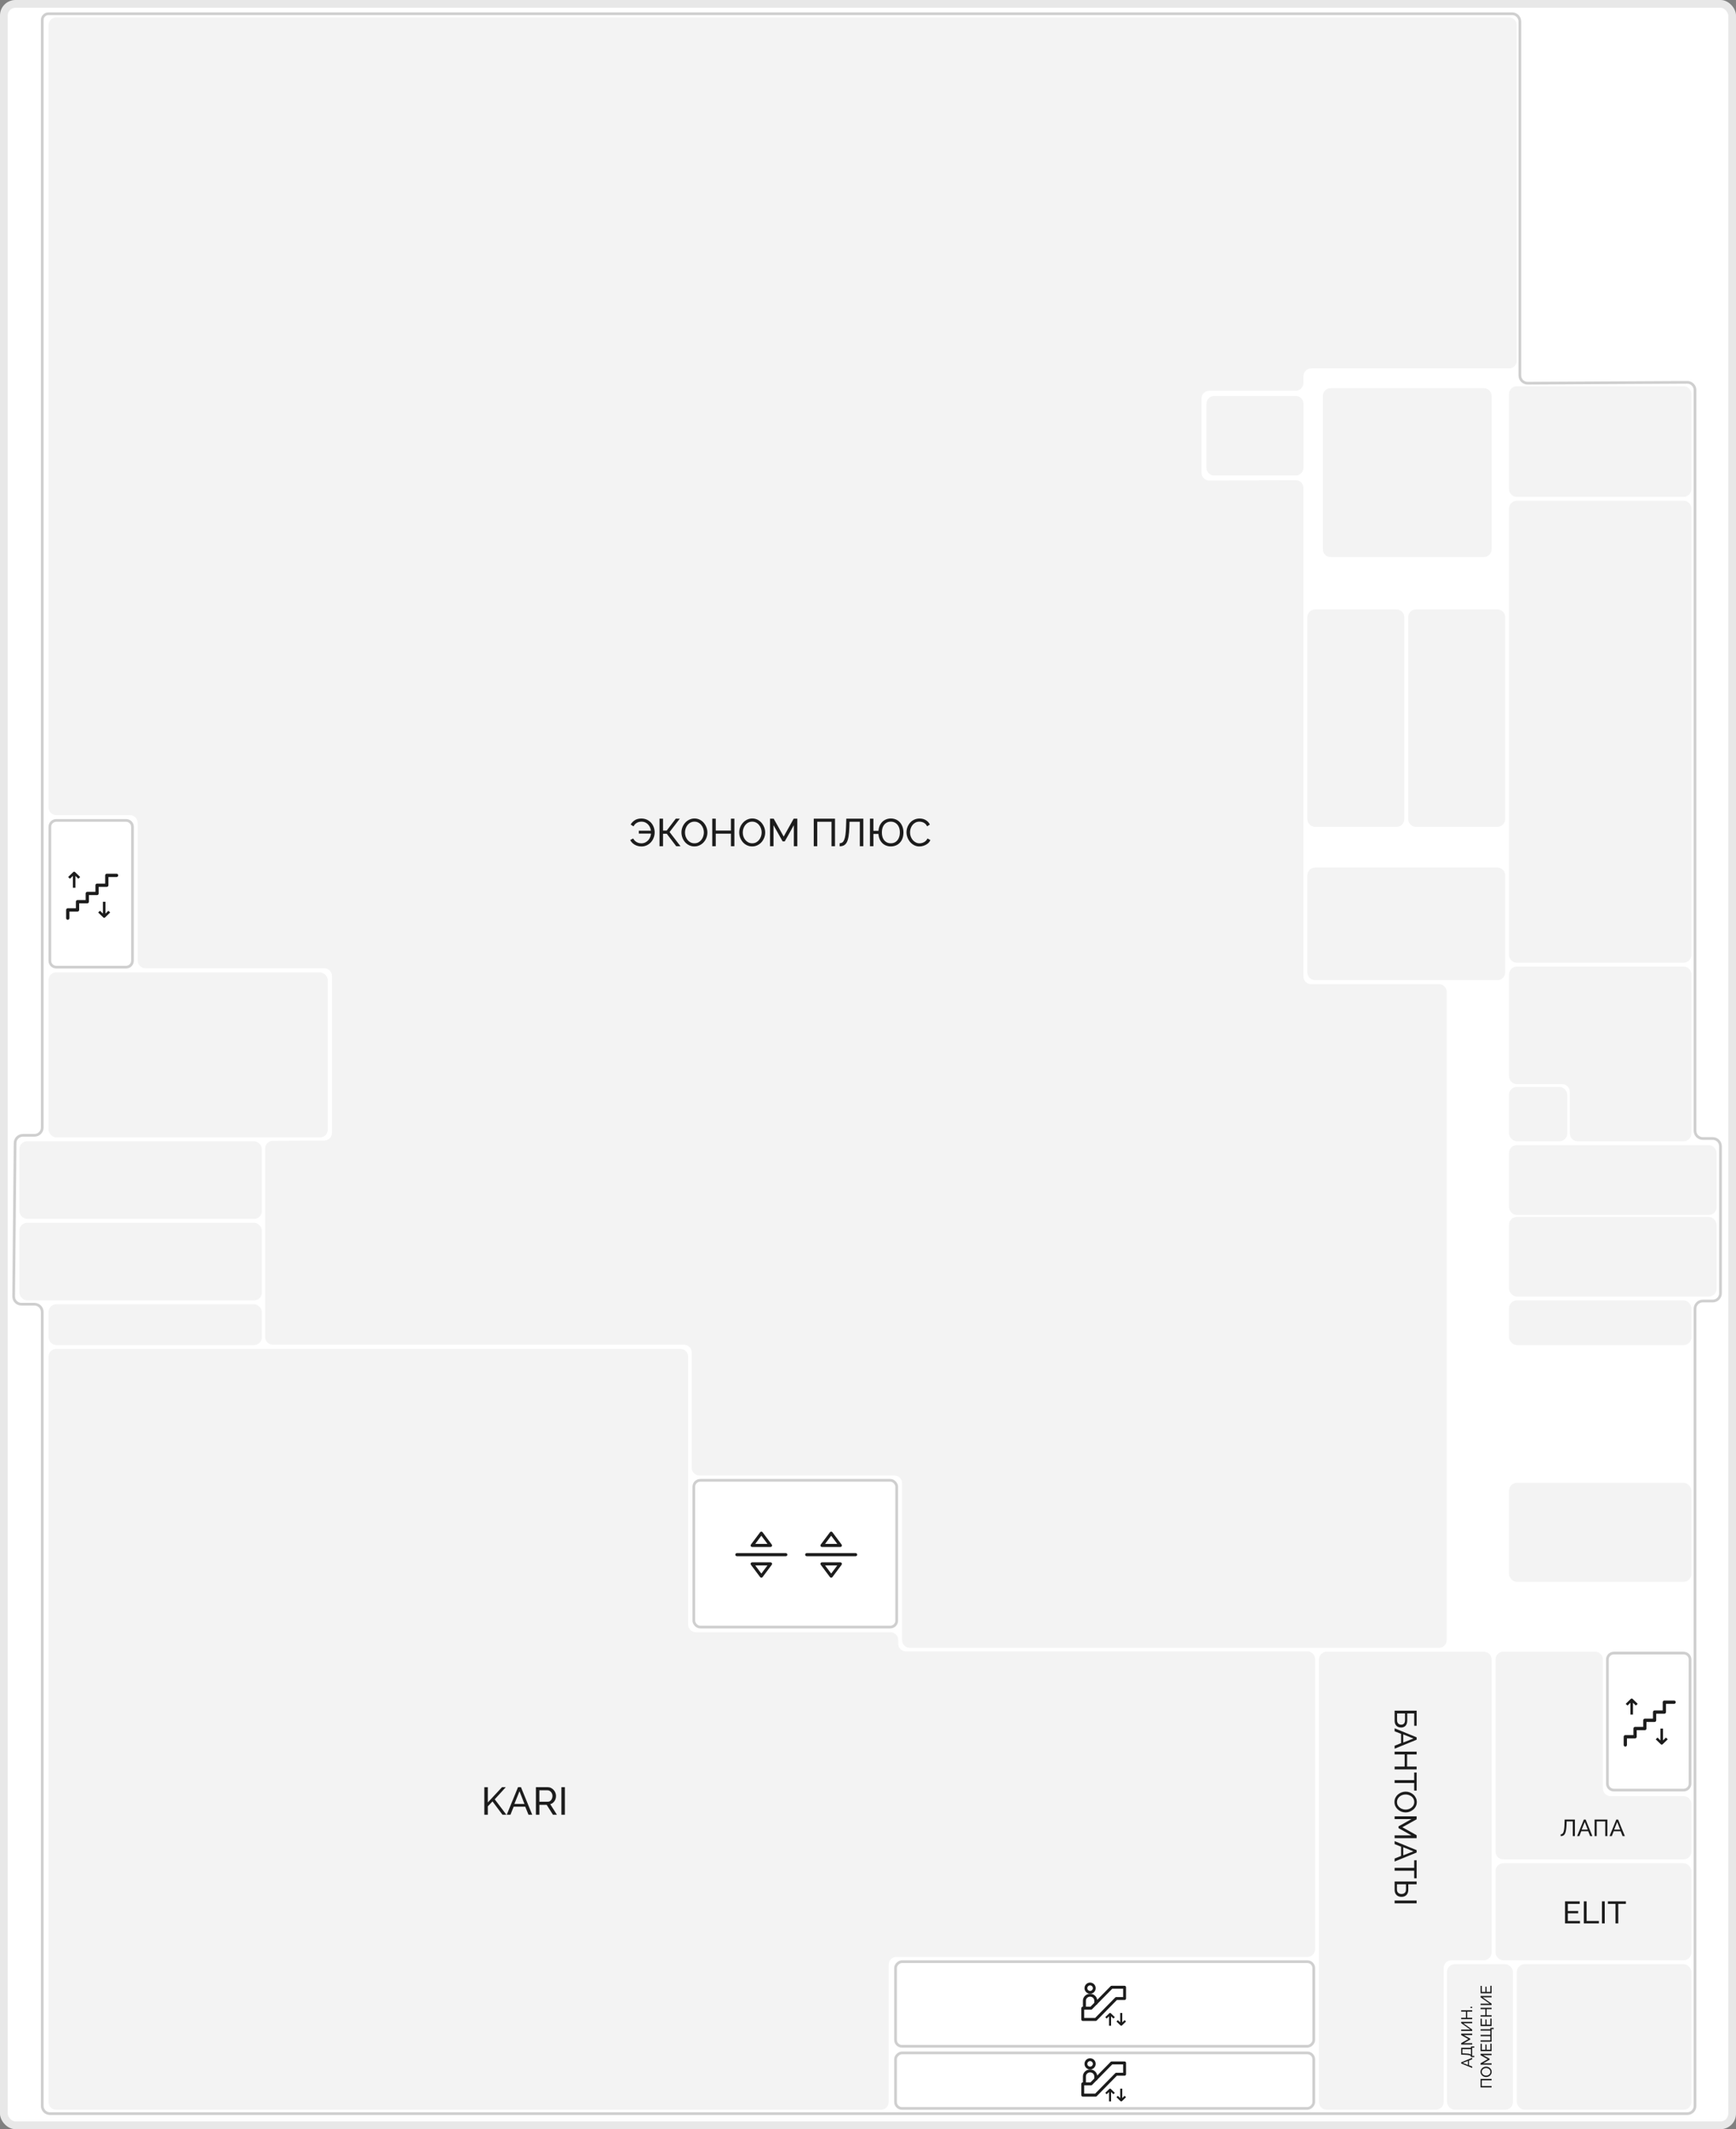 <svg width="895" height="1097" viewBox="0 0 895 1097" fill="none" xmlns="http://www.w3.org/2000/svg">
<rect x="0" y="0" width="895" height="1097" fill="#808080" stroke="none"/>
<g clip-path="url(#clip0_2220_2289)">
<rect width="895" height="1097" rx="8" fill="white"/>
<path d="M25 1083V699C25 696.791 26.791 695 29 695H350.781C352.991 695 354.781 696.791 354.781 699V836.975C354.781 839.184 356.572 840.975 358.781 840.975H459.068C461.277 840.975 463.068 842.766 463.068 844.975V846.816C463.068 849.025 464.859 850.816 467.068 850.816H674C676.209 850.816 678 852.607 678 854.816V1004.27C678 1006.48 676.209 1008.27 674 1008.27H462.146C459.937 1008.27 458.146 1010.06 458.146 1012.27V1083C458.146 1085.21 456.355 1087 454.146 1087H29C26.791 1087 25 1085.21 25 1083Z" fill="black" fill-opacity="0.05"/>
<rect opacity="0.4" x="2" y="2" width="891" height="1093" rx="6" stroke="#4A4A4A" stroke-opacity="0.32" stroke-width="4"/>
<path d="M29 422.7H65C66.823 422.7 68.3 424.177 68.3 426V495C68.3 496.823 66.823 498.3 65 498.3H29C27.177 498.3 25.7 496.823 25.7 495V426C25.7 424.177 27.177 422.7 29 422.7Z" stroke="#CFCFCF" stroke-width="1.4"/>
<path d="M37.974 449.177C37.895 449.211 37.824 449.259 37.765 449.319L37.761 449.315L35.129 451.856L36.059 452.754L37.568 451.298V457.387H38.884V451.298L40.392 452.754L41.323 451.856L38.691 449.315C38.503 449.133 38.22 449.079 37.974 449.177Z" fill="#1C1C1C"/>
<path d="M53.962 472.823C54.04 472.789 54.111 472.741 54.171 472.681L54.175 472.685L56.806 470.144L55.876 469.246L54.367 470.702V464.613H53.052V470.702L51.543 469.246L50.613 470.144L53.245 472.685C53.433 472.867 53.716 472.921 53.962 472.823Z" fill="#1C1C1C"/>
<path d="M55.064 450.161C54.601 450.161 54.226 450.541 54.226 451.009V455.249H50.032C49.569 455.249 49.194 455.628 49.194 456.097V459.488H45C44.537 459.488 44.161 459.868 44.161 460.336V463.728H39.968C39.504 463.728 39.129 464.108 39.129 464.576V467.968H34.935C34.472 467.968 34.097 468.347 34.097 468.816V473.055C34.097 473.523 34.472 473.903 34.935 473.903C35.399 473.903 35.774 473.523 35.774 473.055V469.663H39.968C40.431 469.663 40.806 469.284 40.806 468.816V465.424H45C45.463 465.424 45.839 465.044 45.839 464.576V461.184H50.032C50.495 461.184 50.871 460.805 50.871 460.336V456.945H55.064C55.528 456.945 55.903 456.565 55.903 456.097V451.857H60.097C60.56 451.857 60.935 451.477 60.935 451.009C60.935 450.541 60.56 450.161 60.097 450.161H55.064Z" fill="#1C1C1C"/>
<path d="M832 851.7H868C869.823 851.7 871.3 853.177 871.3 855V919C871.3 920.823 869.823 922.3 868 922.3H832C830.177 922.3 828.7 920.823 828.7 919V855C828.7 853.177 830.177 851.7 832 851.7Z" stroke="#CFCFCF" stroke-width="1.4"/>
<path d="M779.567 7.076H25.06C23.259 7.034 21.776 8.483 21.776 10.284V580.943C21.776 583.152 19.985 584.943 17.776 584.943H11.783C9.589 584.943 7.804 586.711 7.784 588.905L7.038 667.925C7.017 670.148 8.814 671.962 11.038 671.962H17.776C19.985 671.962 21.776 673.753 21.776 675.962V1085C21.776 1087.21 23.567 1089 25.776 1089H869.866C872.075 1089 873.866 1087.21 873.866 1085V674.32C873.866 672.111 875.656 670.32 877.866 670.32H883C885.209 670.32 887 668.53 887 666.32V590.584C887 588.375 885.209 586.584 883 586.584H877.866C875.656 586.584 873.866 584.794 873.866 582.584V200.995C873.866 198.777 872.062 196.983 869.844 196.995L787.589 197.437C785.371 197.449 783.567 195.654 783.567 193.437V11.076C783.567 8.867 781.776 7.076 779.567 7.076Z" stroke="#CFCFCF" stroke-width="1.4"/>
<rect x="461.7" y="1086.3" width="28.6" height="215.6" rx="3.3" transform="rotate(-90 461.7 1086.3)" stroke="#CFCFCF" stroke-width="1.4"/>
<path d="M579.782 1062.12H573.109C572.911 1062.12 572.721 1062.2 572.581 1062.34L562.192 1072.9H558.218C557.805 1072.9 557.471 1073.24 557.471 1073.66V1079.47C557.471 1079.89 557.805 1080.24 558.218 1080.24H564.891C565.089 1080.24 565.279 1080.16 565.419 1080.01L575.808 1069.45H579.782C580.195 1069.45 580.529 1069.11 580.529 1068.69V1062.88C580.529 1062.46 580.195 1062.12 579.782 1062.12ZM579.035 1067.93H575.499C575.302 1067.93 575.112 1068.01 574.972 1068.15L564.582 1078.71H558.965V1074.42H562.501C562.699 1074.42 562.888 1074.34 563.028 1074.2L573.418 1063.64H579.035V1067.93Z" fill="#1C1C1C"/>
<path d="M562 1066.24C559.957 1066.24 558.294 1067.85 558.294 1069.83V1073.65H559.838V1069.83C559.838 1068.67 560.808 1067.73 562 1067.73C563.192 1067.73 564.162 1068.67 564.162 1069.83V1071.68H565.706V1069.83C565.706 1067.85 564.043 1066.24 562 1066.24Z" fill="#1C1C1C"/>
<path d="M562 1060.47C560.411 1060.47 559.118 1061.76 559.118 1063.35C559.118 1064.94 560.411 1066.24 562 1066.24C563.589 1066.24 564.882 1064.94 564.882 1063.35C564.882 1061.76 563.589 1060.47 562 1060.47ZM562 1064.78C561.212 1064.78 560.571 1064.14 560.571 1063.35C560.571 1062.56 561.212 1061.92 562 1061.92C562.788 1061.92 563.429 1062.56 563.429 1063.35C563.429 1064.14 562.788 1064.78 562 1064.78Z" fill="#1C1C1C"/>
<path d="M572.093 1076.16C572.03 1076.18 571.974 1076.22 571.926 1076.27L571.923 1076.27L569.823 1078.29L570.566 1079.01L571.769 1077.85V1082.71H572.819V1077.85L574.022 1079.01L574.765 1078.29L572.665 1076.27C572.515 1076.12 572.289 1076.08 572.093 1076.16Z" fill="#1C1C1C"/>
<path d="M578.26 1082.67C578.323 1082.64 578.379 1082.6 578.427 1082.55L578.43 1082.56L580.529 1080.53L579.787 1079.81L578.584 1080.98V1076.12H577.534V1080.98L576.33 1079.81L575.588 1080.53L577.688 1082.56C577.838 1082.7 578.064 1082.75 578.26 1082.67Z" fill="#1C1C1C"/>
<rect x="461.7" y="1054.3" width="43.6" height="215.6" rx="3.3" transform="rotate(-90 461.7 1054.3)" stroke="#CFCFCF" stroke-width="1.4"/>
<path d="M579.782 1023.12H573.109C572.911 1023.12 572.721 1023.2 572.581 1023.34L562.192 1033.9H558.218C557.805 1033.9 557.471 1034.24 557.471 1034.66V1040.47C557.471 1040.89 557.805 1041.24 558.218 1041.24H564.891C565.089 1041.24 565.279 1041.16 565.419 1041.01L575.808 1030.45H579.782C580.195 1030.45 580.529 1030.11 580.529 1029.69V1023.88C580.529 1023.46 580.195 1023.12 579.782 1023.12ZM579.035 1028.93H575.499C575.302 1028.93 575.112 1029.01 574.972 1029.15L564.582 1039.71H558.965V1035.42H562.501C562.699 1035.42 562.888 1035.34 563.028 1035.2L573.418 1024.64H579.035V1028.93Z" fill="#1C1C1C"/>
<path d="M562 1027.24C559.957 1027.24 558.294 1028.85 558.294 1030.83V1034.65H559.838V1030.83C559.838 1029.67 560.808 1028.73 562 1028.73C563.192 1028.73 564.162 1029.67 564.162 1030.83V1032.68H565.706V1030.83C565.706 1028.85 564.043 1027.24 562 1027.24Z" fill="#1C1C1C"/>
<path d="M562 1021.47C560.411 1021.47 559.118 1022.76 559.118 1024.35C559.118 1025.94 560.411 1027.24 562 1027.24C563.589 1027.24 564.882 1025.94 564.882 1024.35C564.882 1022.76 563.589 1021.47 562 1021.47ZM562 1025.78C561.212 1025.78 560.571 1025.14 560.571 1024.35C560.571 1023.56 561.212 1022.92 562 1022.92C562.788 1022.92 563.429 1023.56 563.429 1024.35C563.429 1025.14 562.788 1025.78 562 1025.78Z" fill="#1C1C1C"/>
<path d="M572.093 1037.16C572.03 1037.18 571.974 1037.22 571.926 1037.27L571.923 1037.27L569.823 1039.29L570.566 1040.01L571.769 1038.85V1043.71H572.819V1038.85L574.022 1040.01L574.765 1039.29L572.665 1037.27C572.515 1037.12 572.289 1037.08 572.093 1037.16Z" fill="#1C1C1C"/>
<path d="M578.26 1043.67C578.323 1043.64 578.379 1043.6 578.427 1043.55L578.43 1043.56L580.529 1041.53L579.787 1040.81L578.584 1041.98V1037.12H577.534V1041.98L576.33 1040.81L575.588 1041.53L577.688 1043.56C577.838 1043.7 578.064 1043.75 578.26 1043.67Z" fill="#1C1C1C"/>
<rect x="25" y="672" width="110" height="21" rx="4" fill="black" fill-opacity="0.05"/>
<rect x="10" y="630" width="125" height="40" rx="4" fill="black" fill-opacity="0.05"/>
<rect x="10" y="588" width="125" height="40" rx="4" fill="black" fill-opacity="0.05"/>
<rect x="746" y="1012" width="34" height="75" rx="4" fill="black" fill-opacity="0.05"/>
<rect x="782" y="1012" width="90" height="75" rx="4" fill="black" fill-opacity="0.05"/>
<rect x="771" y="960" width="101" height="50" rx="4" fill="black" fill-opacity="0.05"/>
<rect x="778" y="764" width="94" height="51" rx="4" fill="black" fill-opacity="0.05"/>
<rect x="778" y="670" width="94" height="23" rx="4" fill="black" fill-opacity="0.05"/>
<rect x="778" y="627" width="107" height="41" rx="4" fill="black" fill-opacity="0.05"/>
<rect x="778" y="590" width="107" height="36" rx="4" fill="black" fill-opacity="0.05"/>
<rect x="778" y="560" width="30" height="28" rx="4" fill="black" fill-opacity="0.05"/>
<path d="M778 502C778 499.791 779.791 498 782 498H868C870.209 498 872 499.791 872 502V584C872 586.209 870.209 588 868 588H813.333C811.124 588 809.333 586.209 809.333 584V562.545C809.333 560.336 807.542 558.545 805.333 558.545H782C779.791 558.545 778 556.755 778 554.545V502Z" fill="black" fill-opacity="0.05"/>
<path d="M674 451C674 448.791 675.791 447 678 447H772C774.209 447 776 448.791 776 451V501C776 503.209 774.209 505 772 505H678C675.791 505 674 503.209 674 501V451Z" fill="black" fill-opacity="0.05"/>
<path d="M674 318C674 315.791 675.791 314 678 314H720C722.209 314 724 315.791 724 318V422C724 424.209 722.209 426 720 426H678C675.791 426 674 424.209 674 422V318Z" fill="black" fill-opacity="0.05"/>
<path d="M726 318C726 315.791 727.791 314 730 314H772C774.209 314 776 315.791 776 318V422C776 424.209 774.209 426 772 426H730C727.791 426 726 424.209 726 422V318Z" fill="black" fill-opacity="0.05"/>
<path d="M778 262C778 259.791 779.791 258 782 258H868C870.209 258 872 259.791 872 262V492C872 494.209 870.209 496 868 496H782C779.791 496 778 494.209 778 492V262Z" fill="black" fill-opacity="0.05"/>
<path d="M778 252C778 254.209 779.791 256 782 256H868C870.209 256 872 254.209 872 252V203C872 200.791 870.209 199 868 199H782C779.791 199 778 200.791 778 203V252Z" fill="black" fill-opacity="0.05"/>
<path d="M682 283C682 285.209 683.791 287 686 287H765C767.209 287 769 285.209 769 283V204C769 201.791 767.209 200 765 200H686C683.791 200 682 201.791 682 204V283Z" fill="black" fill-opacity="0.05"/>
<path d="M622 241C622 243.209 623.791 245 626 245H668C670.209 245 672 243.209 672 241V208C672 205.791 670.209 204 668 204H626C623.791 204 622 205.791 622 208V241Z" fill="black" fill-opacity="0.05"/>
<rect x="25" y="501" width="144" height="85" rx="4" fill="black" fill-opacity="0.05"/>
<path d="M778 9H29C26.791 9 25 10.791 25 13V415.959C25 418.168 26.791 419.959 29 419.959H66.978C69.188 419.959 70.978 421.75 70.978 423.959V494.863C70.978 497.072 72.769 498.863 74.978 498.863H167.145C169.354 498.863 171.145 500.654 171.145 502.863V583.648C171.145 585.85 169.365 587.638 167.163 587.648L140.681 587.765C138.479 587.775 136.699 589.562 136.699 591.765V688.836C136.699 691.045 138.489 692.836 140.699 692.836H352.622C354.831 692.836 356.622 694.626 356.622 696.836V756.233C356.622 758.442 358.413 760.233 360.622 760.233H461.078C463.287 760.233 465.078 762.024 465.078 764.233V845C465.078 847.209 466.869 849 469.078 849H741.874C744.083 849 745.874 847.209 745.874 845V511.082C745.874 508.873 744.083 507.082 741.874 507.082H675.98C673.771 507.082 671.98 505.291 671.98 503.082V251.375C671.98 249.158 670.178 247.364 667.962 247.375L623.452 247.579C621.236 247.59 619.434 245.796 619.434 243.579V205.329C619.434 203.12 621.225 201.329 623.434 201.329H667.98C670.19 201.329 671.98 199.538 671.98 197.329V193.822C671.98 191.613 673.771 189.822 675.98 189.822H778C780.209 189.822 782 188.031 782 185.822V13C782 10.791 780.209 9 778 9Z" fill="black" fill-opacity="0.05"/>
<rect x="357.7" y="762.7" width="104.6" height="75.6" rx="3.3" stroke="#CFCFCF" stroke-width="1.4"/>
<path d="M393.148 789.446L397.884 795.777C398.274 796.299 397.903 797.043 397.252 797.043H387.78C387.129 797.043 386.758 796.299 387.148 795.777L391.885 789.446C392.2 789.024 392.832 789.024 393.148 789.446ZM389.359 795.46H395.674L392.516 791.24L389.359 795.46ZM393.148 812.555C392.832 812.977 392.2 812.977 391.885 812.555L387.148 806.223C386.758 805.702 387.129 804.957 387.78 804.957H397.252C397.903 804.957 398.274 805.702 397.884 806.223L393.148 812.555ZM389.359 806.54L392.516 810.761L395.674 806.54H389.359ZM379.886 801.792C379.45 801.792 379.097 801.437 379.097 801C379.097 800.563 379.45 800.209 379.886 800.209H405.146C405.582 800.209 405.935 800.563 405.935 801C405.935 801.437 405.582 801.792 405.146 801.792H379.886Z" fill="#1C1C1C"/>
<path d="M429.148 789.446L433.884 795.777C434.274 796.299 433.903 797.043 433.252 797.043H423.78C423.129 797.043 422.758 796.299 423.148 795.777L427.885 789.446C428.2 789.024 428.832 789.024 429.148 789.446ZM425.359 795.46H431.674L428.516 791.24L425.359 795.46ZM429.148 812.555C428.832 812.977 428.2 812.977 427.885 812.555L423.148 806.223C422.758 805.702 423.129 804.957 423.78 804.957H433.252C433.903 804.957 434.274 805.702 433.884 806.223L429.148 812.555ZM425.359 806.54L428.516 810.761L431.674 806.54H425.359ZM415.886 801.792C415.45 801.792 415.097 801.437 415.097 801C415.097 800.563 415.45 800.209 415.886 800.209H441.146C441.582 800.209 441.936 800.563 441.936 801C441.936 801.437 441.582 801.792 441.146 801.792H415.886Z" fill="#1C1C1C"/>
<path d="M680 1083V855C680 852.791 681.791 851 684 851H765C767.209 851 769 852.791 769 855V1005.99C769 1008.2 767.209 1009.99 765 1009.99H748.278C746.069 1009.99 744.278 1011.78 744.278 1013.99V1083C744.278 1085.21 742.487 1087 740.278 1087H684C681.791 1087 680 1085.21 680 1083Z" fill="black" fill-opacity="0.05"/>
<path d="M868 958H775C772.791 958 771 956.209 771 954V855C771 852.791 772.791 851 775 851H822.387C824.596 851 826.387 852.791 826.387 855V921.435C826.387 923.644 828.178 925.435 830.387 925.435H868C870.209 925.435 872 927.226 872 929.435V954C872 956.209 870.209 958 868 958Z" fill="black" fill-opacity="0.05"/>
<path d="M330.66 436.12C329.82 436.12 329.027 435.987 328.28 435.72C327.547 435.453 326.887 435.073 326.3 434.58C325.727 434.087 325.26 433.5 324.9 432.82L326.42 432C326.713 432.547 327.08 433.007 327.52 433.38C327.96 433.753 328.447 434.033 328.98 434.22C329.527 434.407 330.08 434.5 330.64 434.5C331.373 434.5 332.047 434.353 332.66 434.06C333.287 433.753 333.827 433.34 334.28 432.82C334.733 432.3 335.073 431.707 335.3 431.04C335.54 430.36 335.647 429.653 335.62 428.92L336.42 429.48H329.34V428H336.38L335.62 428.52C335.607 427.88 335.487 427.253 335.26 426.64C335.033 426.013 334.707 425.453 334.28 424.96C333.867 424.467 333.353 424.073 332.74 423.78C332.14 423.487 331.447 423.34 330.66 423.34C330.113 423.34 329.58 423.427 329.06 423.6C328.553 423.773 328.087 424.04 327.66 424.4C327.247 424.747 326.893 425.2 326.6 425.76L325.14 424.82C325.66 423.913 326.367 423.173 327.26 422.6C328.167 422.013 329.293 421.72 330.64 421.72C331.733 421.72 332.707 421.927 333.56 422.34C334.413 422.74 335.133 423.28 335.72 423.96C336.307 424.64 336.753 425.407 337.06 426.26C337.367 427.1 337.52 427.967 337.52 428.86C337.52 429.793 337.353 430.693 337.02 431.56C336.7 432.427 336.233 433.207 335.62 433.9C335.02 434.58 334.3 435.12 333.46 435.52C332.62 435.92 331.687 436.12 330.66 436.12ZM340.016 436V421.8H341.816V427.94H343.716L348.396 421.8H350.476L345.196 428.68L350.836 436H348.636L343.756 429.58H341.816V436H340.016ZM358.003 436.1C357.003 436.1 356.096 435.9 355.283 435.5C354.47 435.1 353.763 434.56 353.163 433.88C352.576 433.187 352.123 432.413 351.803 431.56C351.483 430.693 351.323 429.807 351.323 428.9C351.323 427.953 351.49 427.053 351.823 426.2C352.17 425.333 352.643 424.567 353.243 423.9C353.856 423.22 354.57 422.687 355.383 422.3C356.196 421.9 357.083 421.7 358.043 421.7C359.043 421.7 359.95 421.907 360.763 422.32C361.576 422.733 362.276 423.287 362.863 423.98C363.45 424.673 363.903 425.447 364.223 426.3C364.543 427.153 364.703 428.027 364.703 428.92C364.703 429.867 364.536 430.773 364.203 431.64C363.87 432.493 363.396 433.26 362.783 433.94C362.183 434.607 361.476 435.133 360.663 435.52C359.85 435.907 358.963 436.1 358.003 436.1ZM353.143 428.9C353.143 429.62 353.256 430.32 353.483 431C353.723 431.667 354.056 432.26 354.483 432.78C354.91 433.3 355.423 433.713 356.023 434.02C356.623 434.327 357.29 434.48 358.023 434.48C358.783 434.48 359.463 434.32 360.063 434C360.663 433.68 361.17 433.253 361.583 432.72C362.01 432.187 362.33 431.587 362.543 430.92C362.77 430.253 362.883 429.58 362.883 428.9C362.883 428.18 362.763 427.487 362.523 426.82C362.296 426.153 361.963 425.56 361.523 425.04C361.096 424.507 360.583 424.093 359.983 423.8C359.396 423.493 358.743 423.34 358.023 423.34C357.263 423.34 356.583 423.5 355.983 423.82C355.383 424.127 354.87 424.547 354.443 425.08C354.03 425.613 353.71 426.213 353.483 426.88C353.256 427.533 353.143 428.207 353.143 428.9ZM378.624 421.8V436H376.824V429.54H369.004V436H367.204V421.8H369.004V427.94H376.824V421.8H378.624ZM387.788 436.1C386.788 436.1 385.881 435.9 385.068 435.5C384.255 435.1 383.548 434.56 382.948 433.88C382.361 433.187 381.908 432.413 381.588 431.56C381.268 430.693 381.108 429.807 381.108 428.9C381.108 427.953 381.275 427.053 381.608 426.2C381.955 425.333 382.428 424.567 383.028 423.9C383.641 423.22 384.355 422.687 385.168 422.3C385.981 421.9 386.868 421.7 387.828 421.7C388.828 421.7 389.735 421.907 390.548 422.32C391.361 422.733 392.061 423.287 392.648 423.98C393.235 424.673 393.688 425.447 394.008 426.3C394.328 427.153 394.488 428.027 394.488 428.92C394.488 429.867 394.321 430.773 393.988 431.64C393.655 432.493 393.181 433.26 392.568 433.94C391.968 434.607 391.261 435.133 390.448 435.52C389.635 435.907 388.748 436.1 387.788 436.1ZM382.928 428.9C382.928 429.62 383.041 430.32 383.268 431C383.508 431.667 383.841 432.26 384.268 432.78C384.695 433.3 385.208 433.713 385.808 434.02C386.408 434.327 387.075 434.48 387.808 434.48C388.568 434.48 389.248 434.32 389.848 434C390.448 433.68 390.955 433.253 391.368 432.72C391.795 432.187 392.115 431.587 392.328 430.92C392.555 430.253 392.668 429.58 392.668 428.9C392.668 428.18 392.548 427.487 392.308 426.82C392.081 426.153 391.748 425.56 391.308 425.04C390.881 424.507 390.368 424.093 389.768 423.8C389.181 423.493 388.528 423.34 387.808 423.34C387.048 423.34 386.368 423.5 385.768 423.82C385.168 424.127 384.655 424.547 384.228 425.08C383.815 425.613 383.495 426.213 383.268 426.88C383.041 427.533 382.928 428.207 382.928 428.9ZM409.269 436V425.16L404.589 433.5H403.489L398.789 425.16V436H396.989V421.8H398.889L404.029 431.02L409.189 421.8H411.069V436H409.269ZM419.528 436V421.8H430.488V436H428.688V423.4H421.328V436H419.528ZM443.284 436V423.4H437.984L437.904 426.22C437.837 428.153 437.69 429.76 437.464 431.04C437.25 432.307 436.937 433.307 436.524 434.04C436.124 434.76 435.624 435.273 435.024 435.58C434.424 435.887 433.71 436.04 432.884 436.04V434.46C433.39 434.46 433.837 434.333 434.224 434.08C434.61 433.827 434.937 433.387 435.204 432.76C435.484 432.12 435.704 431.233 435.864 430.1C436.024 428.967 436.13 427.52 436.184 425.76L436.304 421.8H445.084V436H443.284ZM459.233 436.1C458.046 436.1 456.993 435.833 456.073 435.3C455.153 434.767 454.413 434.02 453.853 433.06C453.293 432.087 452.966 430.953 452.873 429.66H450.293V436H448.493V421.8H450.293V428.06H452.893C453 426.74 453.34 425.607 453.913 424.66C454.486 423.713 455.233 422.987 456.153 422.48C457.086 421.96 458.12 421.7 459.253 421.7C460.56 421.7 461.7 422.007 462.673 422.62C463.646 423.233 464.406 424.087 464.953 425.18C465.5 426.26 465.773 427.507 465.773 428.92C465.773 430.44 465.486 431.733 464.913 432.8C464.34 433.867 463.56 434.687 462.573 435.26C461.6 435.82 460.486 436.1 459.233 436.1ZM459.253 434.48C460.226 434.48 461.06 434.24 461.753 433.76C462.446 433.28 462.98 432.62 463.353 431.78C463.74 430.94 463.933 429.98 463.933 428.9C463.933 427.753 463.733 426.767 463.333 425.94C462.933 425.113 462.38 424.473 461.673 424.02C460.98 423.567 460.166 423.34 459.233 423.34C458.286 423.34 457.466 423.58 456.773 424.06C456.093 424.527 455.566 425.18 455.193 426.02C454.833 426.847 454.653 427.807 454.653 428.9C454.653 430.033 454.84 431.02 455.213 431.86C455.6 432.7 456.14 433.347 456.833 433.8C457.526 434.253 458.333 434.48 459.253 434.48ZM467.358 428.8C467.358 427.933 467.505 427.087 467.798 426.26C468.105 425.42 468.545 424.66 469.118 423.98C469.705 423.287 470.418 422.74 471.258 422.34C472.098 421.927 473.051 421.72 474.118 421.72C475.385 421.72 476.471 422.013 477.378 422.6C478.285 423.173 478.958 423.913 479.398 424.82L477.978 425.74C477.698 425.14 477.338 424.667 476.898 424.32C476.471 423.96 476.005 423.707 475.498 423.56C475.005 423.413 474.518 423.34 474.038 423.34C473.251 423.34 472.551 423.5 471.938 423.82C471.338 424.14 470.831 424.567 470.418 425.1C470.005 425.633 469.691 426.233 469.478 426.9C469.278 427.553 469.178 428.213 469.178 428.88C469.178 429.613 469.298 430.32 469.538 431C469.791 431.68 470.138 432.28 470.578 432.8C471.018 433.32 471.538 433.733 472.138 434.04C472.738 434.347 473.391 434.5 474.098 434.5C474.591 434.5 475.098 434.413 475.618 434.24C476.138 434.067 476.625 433.8 477.078 433.44C477.531 433.067 477.891 432.587 478.158 432L479.658 432.82C479.365 433.527 478.911 434.127 478.298 434.62C477.685 435.113 476.998 435.487 476.238 435.74C475.491 435.993 474.751 436.12 474.018 436.12C473.045 436.12 472.151 435.913 471.338 435.5C470.525 435.073 469.818 434.513 469.218 433.82C468.631 433.113 468.171 432.327 467.838 431.46C467.518 430.58 467.358 429.693 467.358 428.8Z" fill="#1C1C1C"/>
<path d="M249.7 935V920.82H251.5V928.66L258.82 920.8H260.76L255.06 927.06L261.08 935H259.06L253.92 928.14L251.5 930.66V935H249.7ZM267.067 920.8H268.587L274.387 935H272.467L270.787 930.84H264.827L263.167 935H261.247L267.067 920.8ZM270.387 929.44L267.827 922.88L265.187 929.44H270.387ZM276.282 935V920.8H282.362C282.989 920.8 283.562 920.933 284.082 921.2C284.602 921.453 285.055 921.8 285.442 922.24C285.829 922.667 286.129 923.153 286.342 923.7C286.555 924.233 286.662 924.78 286.662 925.34C286.662 925.993 286.535 926.613 286.282 927.2C286.042 927.787 285.695 928.287 285.242 928.7C284.802 929.113 284.282 929.4 283.682 929.56L287.122 935H285.082L281.842 929.9H278.082V935H276.282ZM278.082 928.3H282.382C282.875 928.3 283.302 928.167 283.662 927.9C284.035 927.62 284.322 927.253 284.522 926.8C284.735 926.347 284.842 925.86 284.842 925.34C284.842 924.807 284.722 924.32 284.482 923.88C284.242 923.427 283.929 923.067 283.542 922.8C283.155 922.533 282.729 922.4 282.262 922.4H278.082V928.3ZM289.427 935V920.8H291.227V935H289.427Z" fill="#1C1C1C"/>
<path d="M814.564 989.72V991H806.852V979.64H814.42V980.92H808.292V984.6H813.62V985.8H808.292V989.72H814.564ZM816.54 991V979.64H817.98V989.72H824.316V991H816.54ZM825.883 991V979.64H827.323V991H825.883ZM838.232 980.92H834.312V991H832.872V980.92H828.952V979.64H838.232V980.92Z" fill="#1C1C1C"/>
<path d="M719 881.368H730.36V889.16H729.096V882.808H725.512V886.36C725.512 887.608 725.219 888.536 724.632 889.144C724.045 889.762 723.277 890.072 722.328 890.072C721.699 890.072 721.133 889.938 720.632 889.672C720.131 889.405 719.731 889.005 719.432 888.472C719.144 887.938 719 887.266 719 886.456V881.368ZM720.264 882.808V886.28C720.264 886.834 720.365 887.282 720.568 887.624C720.771 887.965 721.032 888.21 721.352 888.36C721.683 888.52 722.024 888.6 722.376 888.6C722.717 888.6 723.037 888.53 723.336 888.392C723.645 888.253 723.891 888.013 724.072 887.672C724.264 887.33 724.36 886.85 724.36 886.232V882.808H720.264ZM730.36 895.121V896.337L719 900.977V899.441L722.328 898.097V893.329L719 892.001V890.465L730.36 895.121ZM723.448 897.777L728.696 895.729L723.448 893.617V897.777ZM730.36 911.629H719V910.189H724.168V903.933H719V902.493H730.36V903.933H725.448V910.189H730.36V911.629ZM729.08 922.544V918.624H719V917.184H729.08V913.264H730.36V922.544H729.08ZM718.92 928.445C718.92 927.645 719.08 926.919 719.4 926.269C719.72 925.618 720.152 925.053 720.696 924.573C721.251 924.103 721.869 923.741 722.552 923.485C723.245 923.229 723.955 923.101 724.68 923.101C725.437 923.101 726.157 923.234 726.84 923.501C727.533 923.778 728.147 924.157 728.68 924.637C729.224 925.127 729.651 925.698 729.96 926.349C730.28 926.999 730.44 927.709 730.44 928.477C730.44 929.277 730.275 930.002 729.944 930.653C729.613 931.303 729.171 931.863 728.616 932.333C728.061 932.802 727.443 933.165 726.76 933.421C726.077 933.677 725.379 933.805 724.664 933.805C723.907 933.805 723.181 933.671 722.488 933.405C721.805 933.138 721.192 932.759 720.648 932.269C720.115 931.789 719.693 931.223 719.384 930.573C719.075 929.922 718.92 929.213 718.92 928.445ZM724.68 924.557C724.104 924.557 723.544 924.647 723 924.829C722.467 925.021 721.992 925.287 721.576 925.629C721.16 925.97 720.829 926.381 720.584 926.861C720.339 927.341 720.216 927.874 720.216 928.461C720.216 929.069 720.344 929.613 720.6 930.093C720.856 930.573 721.197 930.978 721.624 931.309C722.051 931.65 722.531 931.906 723.064 932.077C723.597 932.258 724.136 932.349 724.68 932.349C725.256 932.349 725.811 932.253 726.344 932.061C726.877 931.879 727.352 931.613 727.768 931.261C728.195 930.919 728.525 930.509 728.76 930.029C729.005 929.559 729.128 929.037 729.128 928.461C729.128 927.853 729 927.309 728.744 926.829C728.499 926.349 728.163 925.938 727.736 925.597C727.309 925.266 726.829 925.01 726.296 924.829C725.773 924.647 725.235 924.557 724.68 924.557ZM719 945.629H727.672L721 941.885V941.005L727.672 937.245H719V935.805H730.36V937.325L722.984 941.437L730.36 945.565V947.069H719V945.629ZM730.36 953.246V954.462L719 959.102V957.566L722.328 956.222V951.454L719 950.126V948.59L730.36 953.246ZM723.448 955.902L728.696 953.854L723.448 951.742V955.902ZM729.08 967.747V963.827H719V962.387H729.08V958.467H730.36V967.747H729.08ZM719 969.383H730.36V970.823H726.056V973.543C726.056 974.375 725.907 975.069 725.608 975.623C725.32 976.178 724.909 976.594 724.376 976.871C723.853 977.159 723.24 977.303 722.536 977.303C721.875 977.303 721.272 977.165 720.728 976.887C720.195 976.61 719.773 976.199 719.464 975.655C719.155 975.111 719 974.439 719 973.639V969.383ZM720.2 970.823V973.447C720.2 974.013 720.307 974.471 720.52 974.823C720.744 975.175 721.032 975.431 721.384 975.591C721.747 975.751 722.131 975.831 722.536 975.831C722.941 975.831 723.32 975.757 723.672 975.607C724.024 975.469 724.307 975.223 724.52 974.871C724.744 974.519 724.856 974.039 724.856 973.431V970.823H720.2ZM719 979.191H730.344V980.631H719V979.191Z" fill="#1C1C1C"/>
<path d="M810.849 946V938.44H807.669L807.621 940.132C807.581 941.292 807.493 942.256 807.357 943.024C807.229 943.784 807.041 944.384 806.793 944.824C806.553 945.256 806.253 945.564 805.893 945.748C805.533 945.932 805.105 946.024 804.609 946.024V945.076C804.913 945.076 805.181 945 805.413 944.848C805.645 944.696 805.841 944.432 806.001 944.056C806.169 943.672 806.301 943.14 806.397 942.46C806.493 941.78 806.557 940.912 806.589 939.856L806.661 937.48H811.929V946H810.849ZM816.567 937.48H817.479L820.959 946H819.807L818.799 943.504H815.223L814.227 946H813.075L816.567 937.48ZM818.559 942.664L817.023 938.728L815.439 942.664H818.559ZM822.096 946V937.48H828.672V946H827.592V938.44H823.176V946H822.096ZM833.301 937.48H834.213L837.693 946H836.541L835.533 943.504H831.957L830.961 946H829.809L833.301 937.48ZM835.293 942.664L833.757 938.728L832.173 942.664H835.293Z" fill="#1C1C1C"/>
<path d="M753.32 1063.15L753.32 1062.55L759 1060.23L759 1060.99L757.336 1061.67L757.336 1064.05L759 1064.71L759 1065.48L753.32 1063.15ZM756.776 1061.83L754.152 1062.85L756.776 1063.91L756.776 1061.83ZM760.088 1059.87L758.36 1059.87L758.36 1059.61C758.36 1059.46 758.301 1059.33 758.184 1059.22C758.061 1059.11 757.869 1059.01 757.608 1058.93C757.341 1058.85 756.987 1058.79 756.544 1058.74C756.101 1058.69 755.555 1058.66 754.904 1058.64L753.32 1058.6L753.32 1055.08L758.36 1055.08L758.36 1054.37L760.088 1054.37L760.088 1055.01L759 1055.01L759 1059.23L760.088 1059.23L760.088 1059.87ZM758.36 1058.65L758.36 1055.8L753.96 1055.8L753.96 1057.93L754.992 1057.96C755.664 1057.97 756.227 1058.01 756.68 1058.06C757.133 1058.11 757.496 1058.19 757.768 1058.28C758.04 1058.38 758.237 1058.5 758.36 1058.65ZM759 1048.5L754.664 1048.5L758 1050.37L758 1050.81L754.664 1052.69L759 1052.69L759 1053.41L753.32 1053.41L753.32 1052.65L757.008 1050.6L753.32 1048.53L753.32 1047.78L759 1047.78L759 1048.5ZM759 1046.38L753.32 1046.38L753.32 1045.66L758 1045.66L753.32 1042.37L753.32 1041.7L759 1041.7L759 1042.42L754.408 1042.42L759 1045.67L759 1046.38ZM753.32 1035.74L759 1035.74L759 1036.46L756.416 1036.46L756.416 1039.58L759 1039.58L759 1040.3L753.32 1040.3L753.32 1039.58L755.776 1039.58L755.776 1036.46L753.32 1036.46L753.32 1035.74ZM759 1034.54L758.104 1034.54L758.104 1033.95L759 1033.95L759 1034.54ZM769 1075.51L763.32 1075.51L763.32 1071.12L769 1071.12L769 1071.84L763.96 1071.84L763.96 1074.79L769 1074.79L769 1075.51ZM769.04 1067.46C769.04 1067.86 768.96 1068.22 768.8 1068.55C768.64 1068.87 768.424 1069.16 768.152 1069.4C767.875 1069.63 767.565 1069.81 767.224 1069.94C766.877 1070.07 766.523 1070.13 766.16 1070.13C765.781 1070.13 765.421 1070.07 765.08 1069.93C764.733 1069.79 764.427 1069.61 764.16 1069.37C763.888 1069.12 763.675 1068.83 763.52 1068.51C763.36 1068.18 763.28 1067.83 763.28 1067.45C763.28 1067.05 763.363 1066.68 763.528 1066.36C763.693 1066.03 763.915 1065.75 764.192 1065.52C764.469 1065.28 764.779 1065.1 765.12 1064.97C765.461 1064.85 765.811 1064.78 766.168 1064.78C766.547 1064.78 766.909 1064.85 767.256 1064.98C767.597 1065.11 767.904 1065.3 768.176 1065.55C768.443 1065.79 768.653 1066.07 768.808 1066.4C768.963 1066.72 769.04 1067.08 769.04 1067.46ZM766.16 1069.41C766.448 1069.41 766.728 1069.36 767 1069.27C767.267 1069.17 767.504 1069.04 767.712 1068.87C767.92 1068.7 768.085 1068.49 768.208 1068.25C768.331 1068.01 768.392 1067.75 768.392 1067.45C768.392 1067.15 768.328 1066.88 768.2 1066.64C768.072 1066.4 767.901 1066.19 767.688 1066.03C767.475 1065.86 767.235 1065.73 766.968 1065.65C766.701 1065.55 766.432 1065.51 766.16 1065.51C765.872 1065.51 765.595 1065.56 765.328 1065.65C765.061 1065.74 764.824 1065.88 764.616 1066.05C764.403 1066.22 764.237 1066.43 764.12 1066.67C763.997 1066.9 763.936 1067.17 763.936 1067.45C763.936 1067.76 764 1068.03 764.128 1068.27C764.251 1068.51 764.419 1068.71 764.632 1068.89C764.845 1069.05 765.085 1069.18 765.352 1069.27C765.613 1069.36 765.883 1069.41 766.16 1069.41ZM769 1058.87L764.664 1058.87L768 1060.74L768 1061.18L764.664 1063.06L769 1063.06L769 1063.78L763.32 1063.78L763.32 1063.02L767.008 1060.96L763.32 1058.9L763.32 1058.15L769 1058.15L769 1058.87ZM768.36 1052.93L769 1052.93L769 1056.79L763.32 1056.79L763.32 1053L763.96 1053L763.96 1056.07L765.8 1056.07L765.8 1053.4L766.4 1053.4L766.4 1056.07L768.36 1056.07L768.36 1052.93ZM770.08 1045.46L769 1045.46L769 1051.94L763.32 1051.94L763.32 1051.22L768.36 1051.22L768.36 1049.1L763.32 1049.1L763.32 1048.38L768.36 1048.38L768.36 1046.25L763.32 1046.25L763.32 1045.53L768.36 1045.53L768.36 1044.82L770.08 1044.82L770.08 1045.46ZM768.36 1040.01L769 1040.01L769 1043.87L763.32 1043.87L763.32 1040.08L763.96 1040.08L763.96 1043.15L765.8 1043.15L765.8 1040.48L766.4 1040.48L766.4 1043.15L768.36 1043.15L768.36 1040.01ZM763.32 1034.46L769 1034.46L769 1035.18L766.416 1035.18L766.416 1038.3L769 1038.3L769 1039.02L763.32 1039.02L763.32 1038.3L765.776 1038.3L765.776 1035.18L763.32 1035.18L763.32 1034.46ZM769 1033.05L763.32 1033.05L763.32 1032.33L768 1032.33L763.32 1029.05L763.32 1028.37L769 1028.37L769 1029.09L764.408 1029.09L769 1032.34L769 1033.05ZM768.36 1023.12L769 1023.12L769 1026.98L763.32 1026.98L763.32 1023.19L763.96 1023.19L763.96 1026.26L765.8 1026.26L765.8 1023.59L766.4 1023.59L766.4 1026.26L768.36 1026.26L768.36 1023.12Z" fill="#1C1C1C"/>
<path d="M840.974 875.177C840.895 875.211 840.824 875.259 840.764 875.319L840.761 875.315L838.129 877.856L839.059 878.754L840.568 877.298V883.387H841.884V877.298L843.392 878.754L844.323 877.856L841.691 875.315C841.503 875.133 841.22 875.079 840.974 875.177Z" fill="#1C1C1C"/>
<path d="M856.962 898.823C857.04 898.789 857.111 898.741 857.171 898.681L857.175 898.685L859.807 896.144L858.876 895.246L857.368 896.702V890.613H856.052V896.702L854.543 895.246L853.613 896.144L856.245 898.685C856.433 898.867 856.716 898.921 856.962 898.823Z" fill="#1C1C1C"/>
<path d="M858.065 876.161C857.601 876.161 857.226 876.541 857.226 877.009V881.249H853.032C852.569 881.249 852.194 881.628 852.194 882.097V885.488H848C847.537 885.488 847.161 885.868 847.161 886.336V889.728H842.968C842.505 889.728 842.129 890.108 842.129 890.576V893.968H837.936C837.472 893.968 837.097 894.347 837.097 894.816V899.055C837.097 899.523 837.472 899.903 837.936 899.903C838.399 899.903 838.774 899.523 838.774 899.055V895.663H842.968C843.431 895.663 843.806 895.284 843.806 894.816V891.424H848C848.463 891.424 848.839 891.044 848.839 890.576V887.184H853.032C853.496 887.184 853.871 886.805 853.871 886.336V882.945H858.065C858.528 882.945 858.903 882.565 858.903 882.097V877.857H863.097C863.56 877.857 863.936 877.477 863.936 877.009C863.936 876.541 863.56 876.161 863.097 876.161H858.065Z" fill="#1C1C1C"/>
</g>
<defs>
<clipPath id="clip0_2220_2289">
<rect width="895" height="1097" rx="8" fill="white"/>
</clipPath>
</defs>
</svg>
